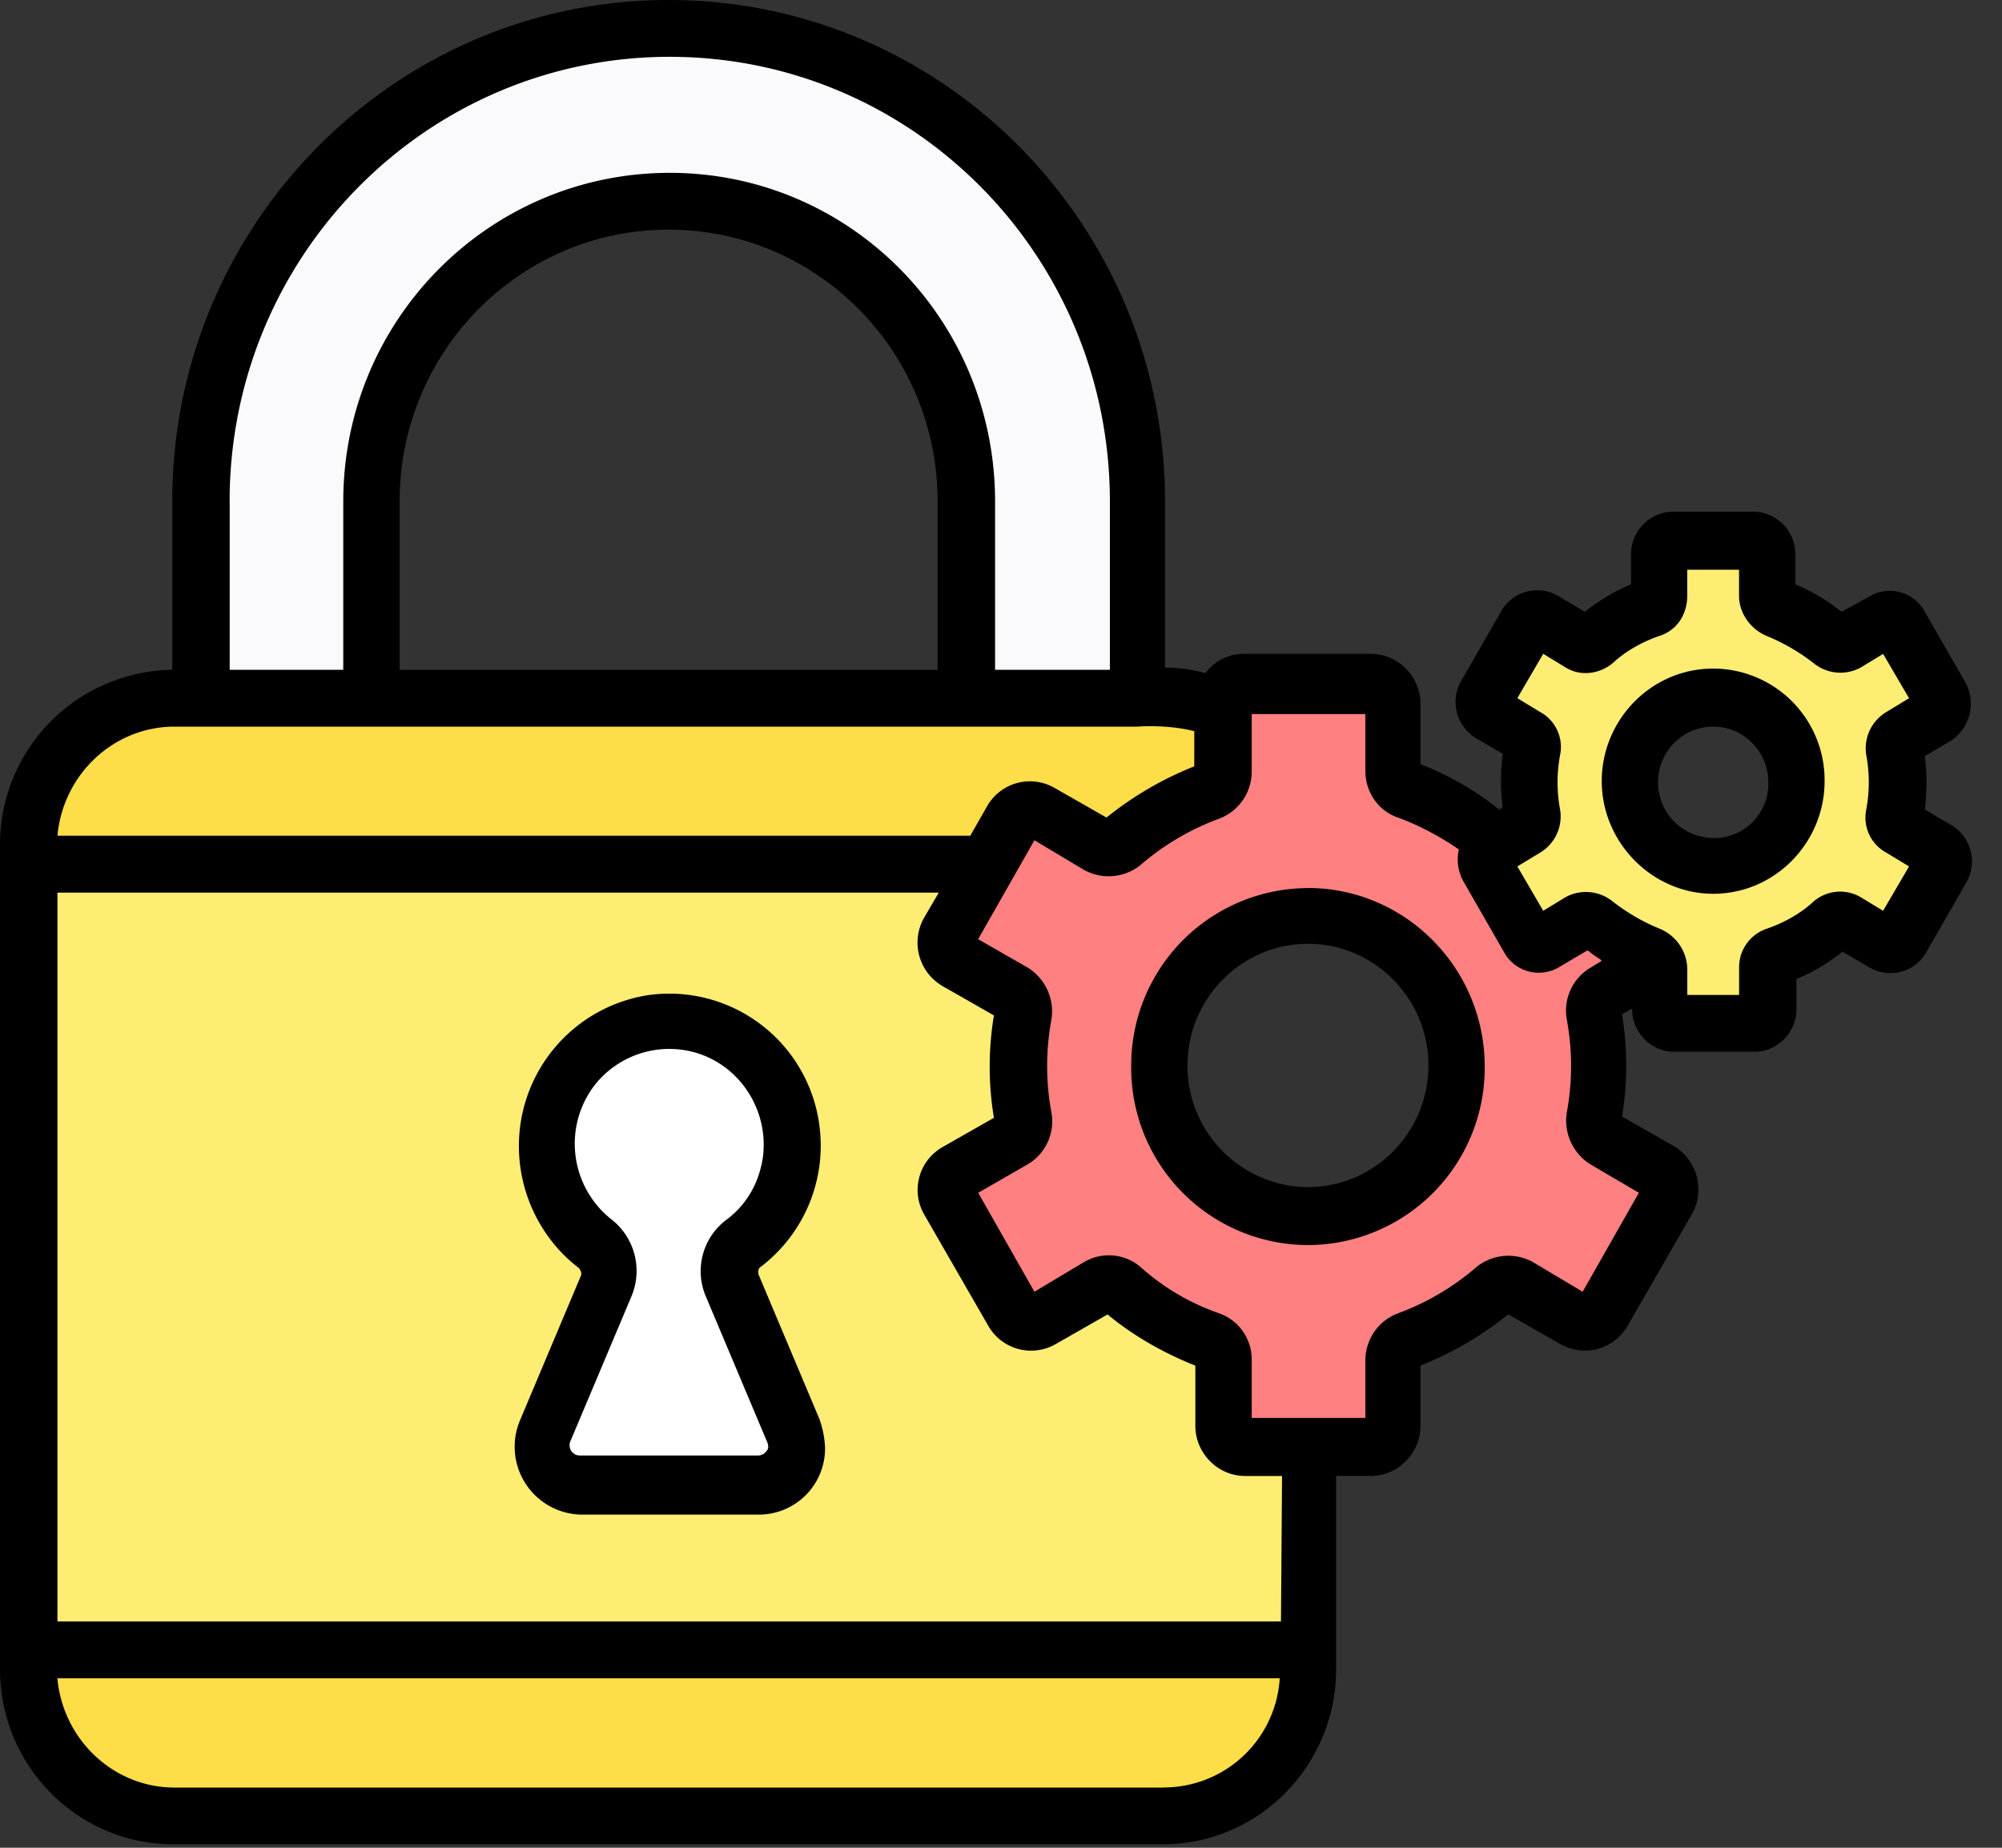 <svg width="26" height="24" xmlns="http://www.w3.org/2000/svg"><rect width="100%" height="100%" fill="#333333" stroke="none"/><g fill-rule="nonzero" fill="none"><path d="M21.547 15.212l-.73-.428a.28.28 0 01-.132-.28 4.056 4.056 0 000-1.33c-.015-.118.03-.221.132-.28l.701-.414c-.014-.03-.044-.044-.088-.06a2.209 2.209 0 01-.716-.427c-.058-.045-.131-.06-.19-.015l-.453.266c-.088.044-.19.014-.234-.06l-.526-.915c-.044-.089-.015-.192.058-.236l.088-.045c-.015-.014-.03-.014-.044-.03a3.412 3.412 0 00-1.14-.664.288.288 0 01-.176-.25V9.2a.279.279 0 00-.277-.28h-1.652a.279.279 0 00-.278.28v.813a.257.257 0 01-.175.25c-.41.148-.804.385-1.14.665a.262.262 0 01-.308.03l-.73-.429c-.132-.073-.293-.03-.38.104l-.834 1.447a.29.29 0 00.103.384l.73.429a.28.28 0 01.132.28 4.056 4.056 0 000 1.33c.015.118-.03.22-.132.28l-.73.428a.287.287 0 00-.103.384l.833 1.448a.281.281 0 00.38.103l.731-.428a.262.262 0 01.307.03c.337.295.717.516 1.14.664a.288.288 0 01.176.251v.842c0 .148.117.28.278.28h1.652a.279.279 0 00.277-.28v-.842c0-.118.074-.222.176-.251.41-.148.804-.384 1.14-.665a.262.262 0 01.307-.03l.731.43c.132.073.292.029.38-.104l.833-1.448a.312.312 0 00-.117-.384zm-4.56.576a1.938 1.938 0 01-1.93-1.95c0-1.077.862-1.949 1.93-1.949 1.067 0 1.93.872 1.93 1.95 0 1.078-.863 1.95-1.93 1.95z" fill="#FF8080"/><path d="M25.144 11.033l-.454-.266a.169.169 0 01-.087-.177 2.71 2.71 0 000-.842c-.015-.074.014-.148.087-.178l.454-.265c.087-.045.116-.163.058-.237l-.526-.915c-.044-.089-.161-.119-.234-.06l-.453.266c-.059.03-.147.03-.19-.014a2.72 2.72 0 00-.717-.429c-.073-.03-.117-.088-.117-.162v-.532a.17.17 0 00-.175-.177h-1.053a.17.17 0 00-.175.177v.532c0 .074-.044.133-.117.162a2.209 2.209 0 00-.716.429c-.059.044-.132.059-.19.014l-.453-.265c-.088-.045-.19-.015-.234.059l-.527.915c-.043.089-.014.192.059.237l.453.265c.059.03.102.104.088.178a2.71 2.71 0 000 .842c.014.073-.015.147-.088.177l-.453.266c-.088.044-.117.162-.059.236l.527.916c.044.088.16.118.234.059l.453-.266c.058-.03.146-.03.19.015.22.177.453.325.716.428.073.03.117.089.117.162v.532a.17.17 0 00.175.177h1.053a.17.17 0 00.175-.177v-.532c0-.073.044-.133.117-.162.263-.103.512-.236.717-.428.058-.045.131-.06.19-.015l.453.266c.088.044.19.014.234-.06l.526-.915c.058-.089.03-.192-.058-.236zm-2.895.221c-.6 0-1.082-.487-1.082-1.093 0-.605.483-1.093 1.082-1.093.6 0 1.082.488 1.082 1.093a1.067 1.067 0 01-1.082 1.093z" fill="#FDED72"/><path d="M16.153 18.801a.279.279 0 01-.277-.28v-.842a.257.257 0 00-.176-.251 3.857 3.857 0 01-1.14-.665.262.262 0 00-.307-.03l-.731.429c-.132.074-.292.03-.38-.104l-.833-1.447a.29.29 0 01.102-.384l.73-.428a.28.28 0 00.132-.28 4.056 4.056 0 010-1.33c.015-.118-.029-.222-.131-.28l-.731-.429a.287.287 0 01-.102-.384l.833-1.447a.281.281 0 01.38-.104l.73.429c.103.059.22.044.308-.03a3.412 3.412 0 011.14-.665.288.288 0 00.176-.25v-.783a1.783 1.783 0 00-.775-.163H2.266A1.9 1.9 0 00.38 10.988v10.693a1.9 1.9 0 001.886 1.905h12.85A1.9 1.9 0 0017 21.681v-2.895h-.848v.015z" fill="#FDDD48"/><path d="M4.824 9.068V6.513c0-2.156 1.74-3.899 3.874-3.899 2.12 0 3.845 1.743 3.86 3.9v2.554h2.221V6.513C14.78 3.116 12.075.37 8.713.37 5.35.37 2.63 3.102 2.63 6.5v2.569h2.193z" fill="#FAFAFC"/><path d="M16.153 18.801a.279.279 0 01-.277-.28v-.842a.257.257 0 00-.176-.251 3.857 3.857 0 01-1.14-.665.262.262 0 00-.307-.03l-.731.429c-.132.074-.292.03-.38-.104l-.833-1.447a.29.29 0 01.102-.384l.73-.428a.28.28 0 00.132-.28 4.056 4.056 0 010-1.33c.015-.118-.029-.222-.131-.28l-.731-.429a.287.287 0 01-.102-.384l.497-.871H.38v10.22h16.621V18.8h-.848z" fill="#FDED72"/><path d="M10.306 18.58l-.79-1.876a.446.446 0 01.147-.546c.701-.532.833-1.551.307-2.26a1.591 1.591 0 00-2.237-.31c-.702.531-.833 1.55-.307 2.26.088.118.19.22.307.31a.46.46 0 01.132.546l-.79 1.876a.524.524 0 00.263.664c.059.03.132.045.19.045h2.31a.495.495 0 00.497-.503.88.88 0 00-.03-.206z" fill="#FFF"/><path d="M10.642 18.432l-.79-1.876c-.014-.044 0-.088.03-.103a1.98 1.98 0 00.76-1.831 1.966 1.966 0 00-2.207-1.699 1.982 1.982 0 00-1.696 1.964c0 .62.292 1.211.775 1.58.03.03.044.075.03.104l-.79 1.876a.882.882 0 00.79 1.226h2.309a.86.86 0 00.862-.872 1.267 1.267 0 00-.073-.369zm-.687.414a.133.133 0 01-.117.059h-2.31a.132.132 0 01-.131-.133c0-.015 0-.03.014-.06l.79-1.875a.85.85 0 00-.249-.99 1.252 1.252 0 01-.248-1.728 1.233 1.233 0 011.125-.487c.673.074 1.155.694 1.082 1.374-.044.34-.204.635-.482.841a.834.834 0 00-.263.99l.79 1.876c.028.059.028.103 0 .133zM22.25 8.684c-.805 0-1.448.665-1.448 1.462 0 .798.658 1.463 1.447 1.463.804 0 1.447-.665 1.447-1.463a1.449 1.449 0 00-1.447-1.462zm0 2.2a.721.721 0 01-.717-.723c0-.399.321-.723.716-.723.395 0 .716.324.716.723a.703.703 0 01-.716.724z" fill="#000"/><path d="M25.524 8.862l-.527-.916a.515.515 0 00-.73-.192l-.351.192a2.471 2.471 0 00-.6-.355v-.398a.552.552 0 00-.54-.547h-1.053a.552.552 0 00-.541.547v.398c-.22.089-.41.207-.6.355l-.35-.207a.536.536 0 00-.731.192l-.526.916a.548.548 0 00.19.738l.35.207c-.029.236-.029.473 0 .694l-.043.03a3.94 3.94 0 00-1.024-.591v-.783a.652.652 0 00-.643-.65h-1.652c-.19 0-.38.089-.497.251a2.153 2.153 0 00-.526-.073V6.513C15.13 2.924 12.25 0 8.683 0 5.131 0 2.237 2.91 2.237 6.513V8.7A2.27 2.27 0 000 10.974V21.68c0 1.256 1.009 2.275 2.251 2.275h12.85c1.242 0 2.251-1.02 2.251-2.275v-2.51h.453c.351 0 .643-.296.643-.65v-.783c.41-.163.79-.384 1.14-.665l.673.384a.64.64 0 00.877-.236l.833-1.447a.653.653 0 00-.234-.887l-.672-.384a4.056 4.056 0 000-1.329l.132-.074v.015c0 .295.248.547.54.547h1.053c.292 0 .54-.252.54-.547v-.399c.22-.088.41-.206.6-.354l.351.207c.263.147.585.059.731-.192l.526-.916a.548.548 0 00-.19-.739l-.35-.206c.029-.237.029-.473 0-.694l.35-.207a.58.58 0 00.176-.753zM2.982 6.513c0-3.19 2.558-5.775 5.716-5.775 3.157 0 5.716 2.585 5.716 5.775V8.7h-1.491V6.513c0-2.363-1.886-4.268-4.225-4.268-2.339 0-4.24 1.905-4.24 4.268V8.7H2.983V6.513zm9.195 0V8.7H5.19V6.513c0-1.95 1.564-3.53 3.493-3.53 1.93 0 3.494 1.58 3.494 3.53zM2.266 9.438h12.499c.248-.015.511 0 .745.059v.457c-.41.163-.79.384-1.14.665l-.673-.384a.64.64 0 00-.877.236l-.219.384H.746c.073-.797.73-1.417 1.52-1.417zm12.85 13.78H2.265c-.79 0-1.447-.621-1.52-1.419H16.62a1.51 1.51 0 01-1.506 1.418zm1.52-2.157H.746v-9.467h11.446l-.19.325a.653.653 0 00.234.886l.672.384a4.056 4.056 0 000 1.33l-.672.383a.64.64 0 00-.234.872l.833 1.447a.64.64 0 00.877.236l.672-.384c.337.28.731.502 1.14.665v.783c0 .354.293.65.644.65h.482l-.014 1.89zm4.648-5.568l-.73 1.285-.644-.384a.66.66 0 00-.73.059 3.295 3.295 0 01-1.024.605.654.654 0 00-.424.606v.753h-1.476v-.753a.634.634 0 00-.424-.606c-.38-.132-.731-.34-1.024-.605a.634.634 0 00-.73-.06l-.644.385-.73-1.285.643-.37a.649.649 0 00.307-.679 3.29 3.29 0 010-1.196.67.67 0 00-.307-.68l-.644-.369.731-1.285.643.384a.66.66 0 00.731-.059 3.295 3.295 0 011.024-.605.654.654 0 00.424-.606v-.753h1.476v.739c0 .265.16.516.424.605.278.103.555.251.79.414a.593.593 0 00.058.413l.526.916a.515.515 0 00.731.192l.35-.207h.015c.044.044.103.074.161.118l.015.015-.146.089a.649.649 0 00-.307.679 3.29 3.29 0 010 1.196.67.67 0 00.307.68l.628.369zm2.953-5.686c.044.236.044.472 0 .709a.517.517 0 00.263.56l.293.178-.337.576-.292-.177a.527.527 0 00-.614.059c-.175.162-.395.28-.614.354a.528.528 0 00-.35.517v.34h-.673v-.34a.579.579 0 00-.351-.517 2.56 2.56 0 01-.614-.354.552.552 0 00-.614-.06l-.292.178-.336-.576.292-.177a.549.549 0 00.263-.561 1.926 1.926 0 010-.71.517.517 0 00-.263-.56l-.292-.178.336-.576.292.178c.19.118.439.088.614-.06.175-.162.395-.28.614-.354.22-.074.35-.28.35-.517V7.4h.673v.34c0 .222.147.428.351.517.22.089.424.207.614.354a.552.552 0 00.614.06l.292-.178.337.576-.293.178a.55.55 0 00-.263.56z" fill="#000"/><path d="M16.987 11.535a2.302 2.302 0 00-2.296 2.319 2.302 2.302 0 002.296 2.318 2.302 2.302 0 002.295-2.318c0-1.285-1.038-2.32-2.295-2.32zm0 3.884a1.574 1.574 0 01-1.565-1.58c0-.872.702-1.58 1.565-1.58.862 0 1.564.708 1.564 1.58 0 .871-.702 1.58-1.564 1.58z" fill="#000"/></g></svg>